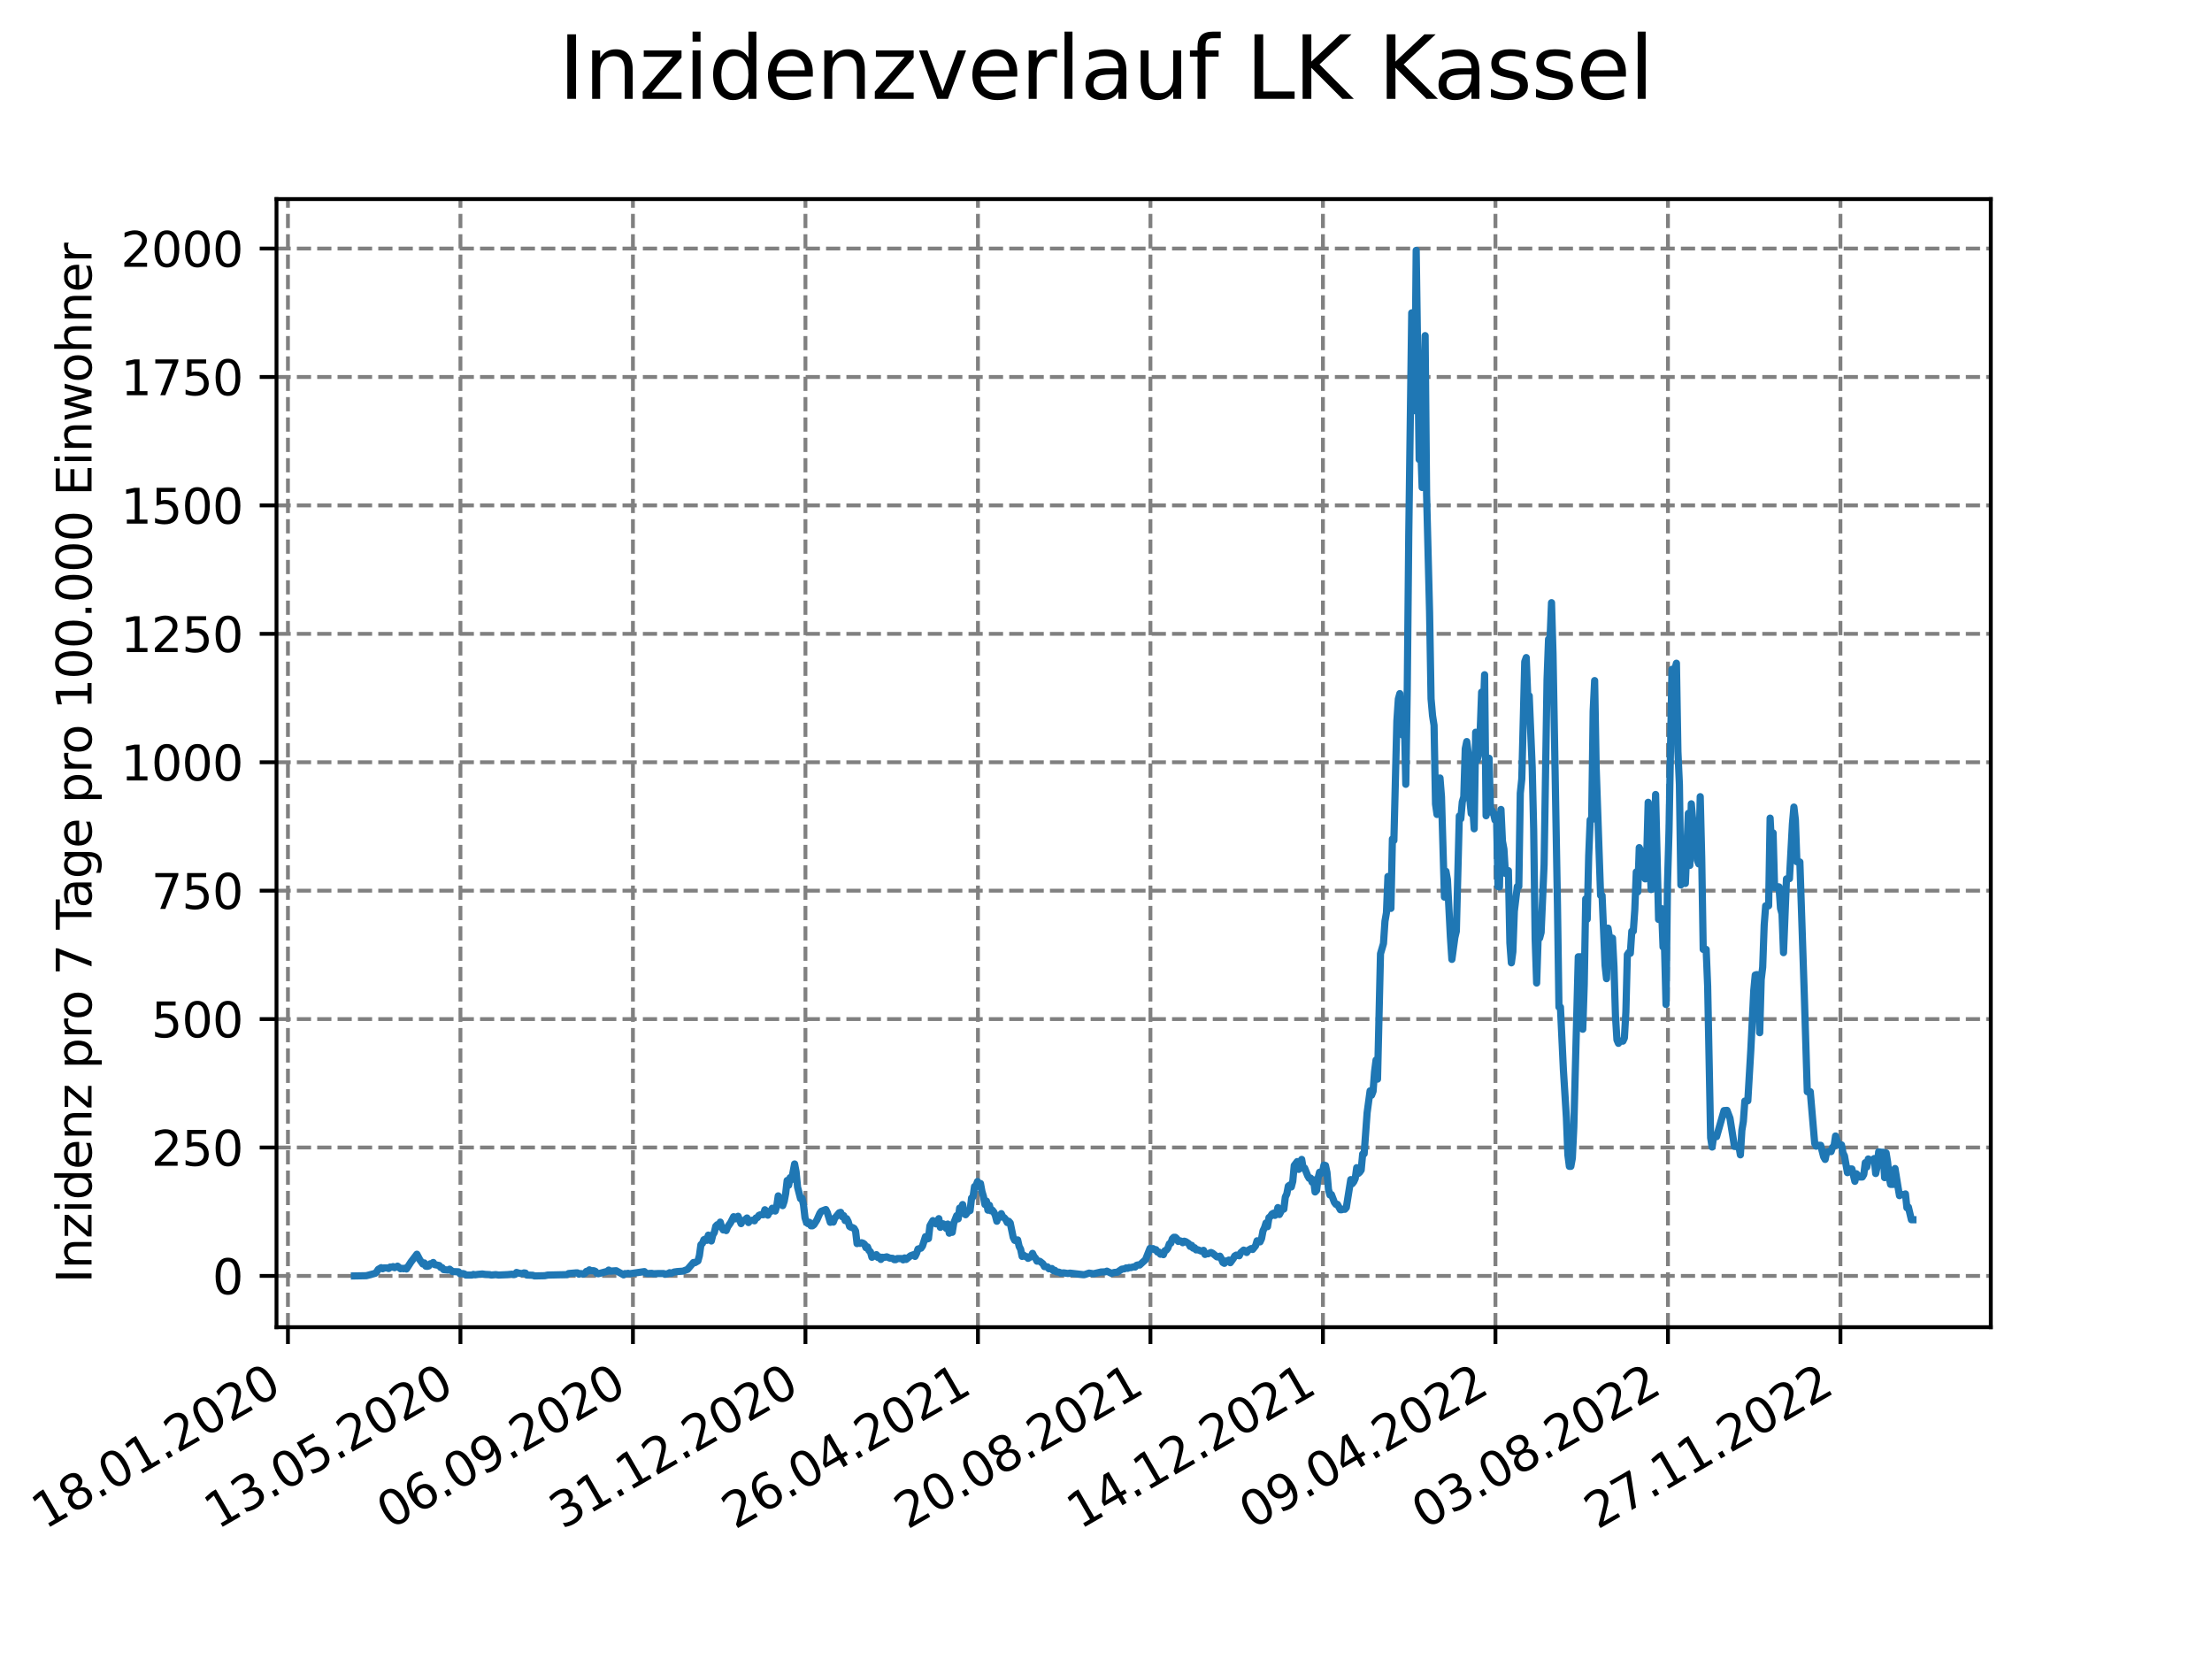 <?xml version="1.0" encoding="utf-8" standalone="no"?>
<!DOCTYPE svg PUBLIC "-//W3C//DTD SVG 1.1//EN"
  "http://www.w3.org/Graphics/SVG/1.1/DTD/svg11.dtd">
<svg xmlns:xlink="http://www.w3.org/1999/xlink" width="460.8pt" height="345.6pt" viewBox="0 0 460.8 345.6" xmlns="http://www.w3.org/2000/svg" version="1.1">
 <defs>
  <style type="text/css">*{stroke-linejoin: round; stroke-linecap: butt}</style>
 </defs>
 <g id="figure_1">
  <g id="patch_1">
   <path d="M 0 345.6 
L 460.8 345.6 
L 460.8 0 
L 0 0 
z
" style="fill: #ffffff"/>
  </g>
  <g id="axes_1">
   <g id="patch_2">
    <path d="M 57.6 276.48 
L 414.72 276.48 
L 414.72 41.472 
L 57.6 41.472 
z
" style="fill: #ffffff"/>
   </g>
   <g id="matplotlib.axis_1">
    <g id="xtick_1">
     <g id="line2d_1">
      <path d="M 59.983 276.48 
L 59.983 41.472 
" clip-path="url(#pd55a404df3)" style="fill: none; stroke-dasharray: 2.96,1.28; stroke-dashoffset: 0; stroke: #808080; stroke-width: 0.8"/>
     </g>
     <g id="line2d_2">
      <defs>
       <path id="m17ac88beca" d="M 0 0 
L 0 3.5 
" style="stroke: #000000; stroke-width: 0.8"/>
      </defs>
      <g>
       <use xlink:href="#m17ac88beca" x="59.983" y="276.48" style="stroke: #000000; stroke-width: 0.8"/>
      </g>
     </g>
     <g id="text_1">
      <!-- 18.01.2020 -->
      <g transform="translate(9.358 318.689) rotate(-30) scale(0.1 -0.1)">
       <defs>
        <path id="DejaVuSans-31" d="M 794 531 
L 1825 531 
L 1825 4091 
L 703 3866 
L 703 4441 
L 1819 4666 
L 2450 4666 
L 2450 531 
L 3481 531 
L 3481 0 
L 794 0 
L 794 531 
z
" transform="scale(0.016)"/>
        <path id="DejaVuSans-38" d="M 2034 2216 
Q 1584 2216 1326 1975 
Q 1069 1734 1069 1313 
Q 1069 891 1326 650 
Q 1584 409 2034 409 
Q 2484 409 2743 651 
Q 3003 894 3003 1313 
Q 3003 1734 2745 1975 
Q 2488 2216 2034 2216 
z
M 1403 2484 
Q 997 2584 770 2862 
Q 544 3141 544 3541 
Q 544 4100 942 4425 
Q 1341 4750 2034 4750 
Q 2731 4750 3128 4425 
Q 3525 4100 3525 3541 
Q 3525 3141 3298 2862 
Q 3072 2584 2669 2484 
Q 3125 2378 3379 2068 
Q 3634 1759 3634 1313 
Q 3634 634 3220 271 
Q 2806 -91 2034 -91 
Q 1263 -91 848 271 
Q 434 634 434 1313 
Q 434 1759 690 2068 
Q 947 2378 1403 2484 
z
M 1172 3481 
Q 1172 3119 1398 2916 
Q 1625 2713 2034 2713 
Q 2441 2713 2670 2916 
Q 2900 3119 2900 3481 
Q 2900 3844 2670 4047 
Q 2441 4250 2034 4250 
Q 1625 4250 1398 4047 
Q 1172 3844 1172 3481 
z
" transform="scale(0.016)"/>
        <path id="DejaVuSans-2e" d="M 684 794 
L 1344 794 
L 1344 0 
L 684 0 
L 684 794 
z
" transform="scale(0.016)"/>
        <path id="DejaVuSans-30" d="M 2034 4250 
Q 1547 4250 1301 3770 
Q 1056 3291 1056 2328 
Q 1056 1369 1301 889 
Q 1547 409 2034 409 
Q 2525 409 2770 889 
Q 3016 1369 3016 2328 
Q 3016 3291 2770 3770 
Q 2525 4250 2034 4250 
z
M 2034 4750 
Q 2819 4750 3233 4129 
Q 3647 3509 3647 2328 
Q 3647 1150 3233 529 
Q 2819 -91 2034 -91 
Q 1250 -91 836 529 
Q 422 1150 422 2328 
Q 422 3509 836 4129 
Q 1250 4750 2034 4750 
z
" transform="scale(0.016)"/>
        <path id="DejaVuSans-32" d="M 1228 531 
L 3431 531 
L 3431 0 
L 469 0 
L 469 531 
Q 828 903 1448 1529 
Q 2069 2156 2228 2338 
Q 2531 2678 2651 2914 
Q 2772 3150 2772 3378 
Q 2772 3750 2511 3984 
Q 2250 4219 1831 4219 
Q 1534 4219 1204 4116 
Q 875 4013 500 3803 
L 500 4441 
Q 881 4594 1212 4672 
Q 1544 4750 1819 4750 
Q 2544 4750 2975 4387 
Q 3406 4025 3406 3419 
Q 3406 3131 3298 2873 
Q 3191 2616 2906 2266 
Q 2828 2175 2409 1742 
Q 1991 1309 1228 531 
z
" transform="scale(0.016)"/>
       </defs>
       <use xlink:href="#DejaVuSans-31"/>
       <use xlink:href="#DejaVuSans-38" x="63.623"/>
       <use xlink:href="#DejaVuSans-2e" x="127.246"/>
       <use xlink:href="#DejaVuSans-30" x="159.033"/>
       <use xlink:href="#DejaVuSans-31" x="222.656"/>
       <use xlink:href="#DejaVuSans-2e" x="286.279"/>
       <use xlink:href="#DejaVuSans-32" x="318.066"/>
       <use xlink:href="#DejaVuSans-30" x="381.689"/>
       <use xlink:href="#DejaVuSans-32" x="445.312"/>
       <use xlink:href="#DejaVuSans-30" x="508.936"/>
      </g>
     </g>
    </g>
    <g id="xtick_2">
     <g id="line2d_3">
      <path d="M 95.918 276.48 
L 95.918 41.472 
" clip-path="url(#pd55a404df3)" style="fill: none; stroke-dasharray: 2.96,1.28; stroke-dashoffset: 0; stroke: #808080; stroke-width: 0.8"/>
     </g>
     <g id="line2d_4">
      <g>
       <use xlink:href="#m17ac88beca" x="95.918" y="276.48" style="stroke: #000000; stroke-width: 0.8"/>
      </g>
     </g>
     <g id="text_2">
      <!-- 13.05.2020 -->
      <g transform="translate(45.293 318.689) rotate(-30) scale(0.1 -0.1)">
       <defs>
        <path id="DejaVuSans-33" d="M 2597 2516 
Q 3050 2419 3304 2112 
Q 3559 1806 3559 1356 
Q 3559 666 3084 287 
Q 2609 -91 1734 -91 
Q 1441 -91 1130 -33 
Q 819 25 488 141 
L 488 750 
Q 750 597 1062 519 
Q 1375 441 1716 441 
Q 2309 441 2620 675 
Q 2931 909 2931 1356 
Q 2931 1769 2642 2001 
Q 2353 2234 1838 2234 
L 1294 2234 
L 1294 2753 
L 1863 2753 
Q 2328 2753 2575 2939 
Q 2822 3125 2822 3475 
Q 2822 3834 2567 4026 
Q 2313 4219 1838 4219 
Q 1578 4219 1281 4162 
Q 984 4106 628 3988 
L 628 4550 
Q 988 4650 1302 4700 
Q 1616 4750 1894 4750 
Q 2613 4750 3031 4423 
Q 3450 4097 3450 3541 
Q 3450 3153 3228 2886 
Q 3006 2619 2597 2516 
z
" transform="scale(0.016)"/>
        <path id="DejaVuSans-35" d="M 691 4666 
L 3169 4666 
L 3169 4134 
L 1269 4134 
L 1269 2991 
Q 1406 3038 1543 3061 
Q 1681 3084 1819 3084 
Q 2600 3084 3056 2656 
Q 3513 2228 3513 1497 
Q 3513 744 3044 326 
Q 2575 -91 1722 -91 
Q 1428 -91 1123 -41 
Q 819 9 494 109 
L 494 744 
Q 775 591 1075 516 
Q 1375 441 1709 441 
Q 2250 441 2565 725 
Q 2881 1009 2881 1497 
Q 2881 1984 2565 2268 
Q 2250 2553 1709 2553 
Q 1456 2553 1204 2497 
Q 953 2441 691 2322 
L 691 4666 
z
" transform="scale(0.016)"/>
       </defs>
       <use xlink:href="#DejaVuSans-31"/>
       <use xlink:href="#DejaVuSans-33" x="63.623"/>
       <use xlink:href="#DejaVuSans-2e" x="127.246"/>
       <use xlink:href="#DejaVuSans-30" x="159.033"/>
       <use xlink:href="#DejaVuSans-35" x="222.656"/>
       <use xlink:href="#DejaVuSans-2e" x="286.279"/>
       <use xlink:href="#DejaVuSans-32" x="318.066"/>
       <use xlink:href="#DejaVuSans-30" x="381.689"/>
       <use xlink:href="#DejaVuSans-32" x="445.312"/>
       <use xlink:href="#DejaVuSans-30" x="508.936"/>
      </g>
     </g>
    </g>
    <g id="xtick_3">
     <g id="line2d_5">
      <path d="M 131.853 276.48 
L 131.853 41.472 
" clip-path="url(#pd55a404df3)" style="fill: none; stroke-dasharray: 2.96,1.28; stroke-dashoffset: 0; stroke: #808080; stroke-width: 0.8"/>
     </g>
     <g id="line2d_6">
      <g>
       <use xlink:href="#m17ac88beca" x="131.853" y="276.48" style="stroke: #000000; stroke-width: 0.8"/>
      </g>
     </g>
     <g id="text_3">
      <!-- 06.09.2020 -->
      <g transform="translate(81.228 318.689) rotate(-30) scale(0.1 -0.1)">
       <defs>
        <path id="DejaVuSans-36" d="M 2113 2584 
Q 1688 2584 1439 2293 
Q 1191 2003 1191 1497 
Q 1191 994 1439 701 
Q 1688 409 2113 409 
Q 2538 409 2786 701 
Q 3034 994 3034 1497 
Q 3034 2003 2786 2293 
Q 2538 2584 2113 2584 
z
M 3366 4563 
L 3366 3988 
Q 3128 4100 2886 4159 
Q 2644 4219 2406 4219 
Q 1781 4219 1451 3797 
Q 1122 3375 1075 2522 
Q 1259 2794 1537 2939 
Q 1816 3084 2150 3084 
Q 2853 3084 3261 2657 
Q 3669 2231 3669 1497 
Q 3669 778 3244 343 
Q 2819 -91 2113 -91 
Q 1303 -91 875 529 
Q 447 1150 447 2328 
Q 447 3434 972 4092 
Q 1497 4750 2381 4750 
Q 2619 4750 2861 4703 
Q 3103 4656 3366 4563 
z
" transform="scale(0.016)"/>
        <path id="DejaVuSans-39" d="M 703 97 
L 703 672 
Q 941 559 1184 500 
Q 1428 441 1663 441 
Q 2288 441 2617 861 
Q 2947 1281 2994 2138 
Q 2813 1869 2534 1725 
Q 2256 1581 1919 1581 
Q 1219 1581 811 2004 
Q 403 2428 403 3163 
Q 403 3881 828 4315 
Q 1253 4750 1959 4750 
Q 2769 4750 3195 4129 
Q 3622 3509 3622 2328 
Q 3622 1225 3098 567 
Q 2575 -91 1691 -91 
Q 1453 -91 1209 -44 
Q 966 3 703 97 
z
M 1959 2075 
Q 2384 2075 2632 2365 
Q 2881 2656 2881 3163 
Q 2881 3666 2632 3958 
Q 2384 4250 1959 4250 
Q 1534 4250 1286 3958 
Q 1038 3666 1038 3163 
Q 1038 2656 1286 2365 
Q 1534 2075 1959 2075 
z
" transform="scale(0.016)"/>
       </defs>
       <use xlink:href="#DejaVuSans-30"/>
       <use xlink:href="#DejaVuSans-36" x="63.623"/>
       <use xlink:href="#DejaVuSans-2e" x="127.246"/>
       <use xlink:href="#DejaVuSans-30" x="159.033"/>
       <use xlink:href="#DejaVuSans-39" x="222.656"/>
       <use xlink:href="#DejaVuSans-2e" x="286.279"/>
       <use xlink:href="#DejaVuSans-32" x="318.066"/>
       <use xlink:href="#DejaVuSans-30" x="381.689"/>
       <use xlink:href="#DejaVuSans-32" x="445.312"/>
       <use xlink:href="#DejaVuSans-30" x="508.936"/>
      </g>
     </g>
    </g>
    <g id="xtick_4">
     <g id="line2d_7">
      <path d="M 167.788 276.48 
L 167.788 41.472 
" clip-path="url(#pd55a404df3)" style="fill: none; stroke-dasharray: 2.96,1.28; stroke-dashoffset: 0; stroke: #808080; stroke-width: 0.8"/>
     </g>
     <g id="line2d_8">
      <g>
       <use xlink:href="#m17ac88beca" x="167.788" y="276.48" style="stroke: #000000; stroke-width: 0.8"/>
      </g>
     </g>
     <g id="text_4">
      <!-- 31.12.2020 -->
      <g transform="translate(117.163 318.689) rotate(-30) scale(0.1 -0.1)">
       <use xlink:href="#DejaVuSans-33"/>
       <use xlink:href="#DejaVuSans-31" x="63.623"/>
       <use xlink:href="#DejaVuSans-2e" x="127.246"/>
       <use xlink:href="#DejaVuSans-31" x="159.033"/>
       <use xlink:href="#DejaVuSans-32" x="222.656"/>
       <use xlink:href="#DejaVuSans-2e" x="286.279"/>
       <use xlink:href="#DejaVuSans-32" x="318.066"/>
       <use xlink:href="#DejaVuSans-30" x="381.689"/>
       <use xlink:href="#DejaVuSans-32" x="445.312"/>
       <use xlink:href="#DejaVuSans-30" x="508.936"/>
      </g>
     </g>
    </g>
    <g id="xtick_5">
     <g id="line2d_9">
      <path d="M 203.723 276.48 
L 203.723 41.472 
" clip-path="url(#pd55a404df3)" style="fill: none; stroke-dasharray: 2.96,1.28; stroke-dashoffset: 0; stroke: #808080; stroke-width: 0.8"/>
     </g>
     <g id="line2d_10">
      <g>
       <use xlink:href="#m17ac88beca" x="203.723" y="276.48" style="stroke: #000000; stroke-width: 0.8"/>
      </g>
     </g>
     <g id="text_5">
      <!-- 26.04.2021 -->
      <g transform="translate(153.098 318.689) rotate(-30) scale(0.1 -0.1)">
       <defs>
        <path id="DejaVuSans-34" d="M 2419 4116 
L 825 1625 
L 2419 1625 
L 2419 4116 
z
M 2253 4666 
L 3047 4666 
L 3047 1625 
L 3713 1625 
L 3713 1100 
L 3047 1100 
L 3047 0 
L 2419 0 
L 2419 1100 
L 313 1100 
L 313 1709 
L 2253 4666 
z
" transform="scale(0.016)"/>
       </defs>
       <use xlink:href="#DejaVuSans-32"/>
       <use xlink:href="#DejaVuSans-36" x="63.623"/>
       <use xlink:href="#DejaVuSans-2e" x="127.246"/>
       <use xlink:href="#DejaVuSans-30" x="159.033"/>
       <use xlink:href="#DejaVuSans-34" x="222.656"/>
       <use xlink:href="#DejaVuSans-2e" x="286.279"/>
       <use xlink:href="#DejaVuSans-32" x="318.066"/>
       <use xlink:href="#DejaVuSans-30" x="381.689"/>
       <use xlink:href="#DejaVuSans-32" x="445.312"/>
       <use xlink:href="#DejaVuSans-31" x="508.936"/>
      </g>
     </g>
    </g>
    <g id="xtick_6">
     <g id="line2d_11">
      <path d="M 239.658 276.48 
L 239.658 41.472 
" clip-path="url(#pd55a404df3)" style="fill: none; stroke-dasharray: 2.96,1.28; stroke-dashoffset: 0; stroke: #808080; stroke-width: 0.8"/>
     </g>
     <g id="line2d_12">
      <g>
       <use xlink:href="#m17ac88beca" x="239.658" y="276.48" style="stroke: #000000; stroke-width: 0.8"/>
      </g>
     </g>
     <g id="text_6">
      <!-- 20.08.2021 -->
      <g transform="translate(189.033 318.689) rotate(-30) scale(0.1 -0.1)">
       <use xlink:href="#DejaVuSans-32"/>
       <use xlink:href="#DejaVuSans-30" x="63.623"/>
       <use xlink:href="#DejaVuSans-2e" x="127.246"/>
       <use xlink:href="#DejaVuSans-30" x="159.033"/>
       <use xlink:href="#DejaVuSans-38" x="222.656"/>
       <use xlink:href="#DejaVuSans-2e" x="286.279"/>
       <use xlink:href="#DejaVuSans-32" x="318.066"/>
       <use xlink:href="#DejaVuSans-30" x="381.689"/>
       <use xlink:href="#DejaVuSans-32" x="445.312"/>
       <use xlink:href="#DejaVuSans-31" x="508.936"/>
      </g>
     </g>
    </g>
    <g id="xtick_7">
     <g id="line2d_13">
      <path d="M 275.593 276.48 
L 275.593 41.472 
" clip-path="url(#pd55a404df3)" style="fill: none; stroke-dasharray: 2.96,1.28; stroke-dashoffset: 0; stroke: #808080; stroke-width: 0.8"/>
     </g>
     <g id="line2d_14">
      <g>
       <use xlink:href="#m17ac88beca" x="275.593" y="276.48" style="stroke: #000000; stroke-width: 0.8"/>
      </g>
     </g>
     <g id="text_7">
      <!-- 14.12.2021 -->
      <g transform="translate(224.968 318.689) rotate(-30) scale(0.1 -0.1)">
       <use xlink:href="#DejaVuSans-31"/>
       <use xlink:href="#DejaVuSans-34" x="63.623"/>
       <use xlink:href="#DejaVuSans-2e" x="127.246"/>
       <use xlink:href="#DejaVuSans-31" x="159.033"/>
       <use xlink:href="#DejaVuSans-32" x="222.656"/>
       <use xlink:href="#DejaVuSans-2e" x="286.279"/>
       <use xlink:href="#DejaVuSans-32" x="318.066"/>
       <use xlink:href="#DejaVuSans-30" x="381.689"/>
       <use xlink:href="#DejaVuSans-32" x="445.312"/>
       <use xlink:href="#DejaVuSans-31" x="508.936"/>
      </g>
     </g>
    </g>
    <g id="xtick_8">
     <g id="line2d_15">
      <path d="M 311.528 276.48 
L 311.528 41.472 
" clip-path="url(#pd55a404df3)" style="fill: none; stroke-dasharray: 2.96,1.28; stroke-dashoffset: 0; stroke: #808080; stroke-width: 0.8"/>
     </g>
     <g id="line2d_16">
      <g>
       <use xlink:href="#m17ac88beca" x="311.528" y="276.48" style="stroke: #000000; stroke-width: 0.8"/>
      </g>
     </g>
     <g id="text_8">
      <!-- 09.04.2022 -->
      <g transform="translate(260.903 318.689) rotate(-30) scale(0.1 -0.1)">
       <use xlink:href="#DejaVuSans-30"/>
       <use xlink:href="#DejaVuSans-39" x="63.623"/>
       <use xlink:href="#DejaVuSans-2e" x="127.246"/>
       <use xlink:href="#DejaVuSans-30" x="159.033"/>
       <use xlink:href="#DejaVuSans-34" x="222.656"/>
       <use xlink:href="#DejaVuSans-2e" x="286.279"/>
       <use xlink:href="#DejaVuSans-32" x="318.066"/>
       <use xlink:href="#DejaVuSans-30" x="381.689"/>
       <use xlink:href="#DejaVuSans-32" x="445.312"/>
       <use xlink:href="#DejaVuSans-32" x="508.936"/>
      </g>
     </g>
    </g>
    <g id="xtick_9">
     <g id="line2d_17">
      <path d="M 347.463 276.48 
L 347.463 41.472 
" clip-path="url(#pd55a404df3)" style="fill: none; stroke-dasharray: 2.96,1.28; stroke-dashoffset: 0; stroke: #808080; stroke-width: 0.8"/>
     </g>
     <g id="line2d_18">
      <g>
       <use xlink:href="#m17ac88beca" x="347.463" y="276.48" style="stroke: #000000; stroke-width: 0.8"/>
      </g>
     </g>
     <g id="text_9">
      <!-- 03.08.2022 -->
      <g transform="translate(296.838 318.689) rotate(-30) scale(0.1 -0.1)">
       <use xlink:href="#DejaVuSans-30"/>
       <use xlink:href="#DejaVuSans-33" x="63.623"/>
       <use xlink:href="#DejaVuSans-2e" x="127.246"/>
       <use xlink:href="#DejaVuSans-30" x="159.033"/>
       <use xlink:href="#DejaVuSans-38" x="222.656"/>
       <use xlink:href="#DejaVuSans-2e" x="286.279"/>
       <use xlink:href="#DejaVuSans-32" x="318.066"/>
       <use xlink:href="#DejaVuSans-30" x="381.689"/>
       <use xlink:href="#DejaVuSans-32" x="445.312"/>
       <use xlink:href="#DejaVuSans-32" x="508.936"/>
      </g>
     </g>
    </g>
    <g id="xtick_10">
     <g id="line2d_19">
      <path d="M 383.398 276.48 
L 383.398 41.472 
" clip-path="url(#pd55a404df3)" style="fill: none; stroke-dasharray: 2.96,1.28; stroke-dashoffset: 0; stroke: #808080; stroke-width: 0.8"/>
     </g>
     <g id="line2d_20">
      <g>
       <use xlink:href="#m17ac88beca" x="383.398" y="276.48" style="stroke: #000000; stroke-width: 0.8"/>
      </g>
     </g>
     <g id="text_10">
      <!-- 27.11.2022 -->
      <g transform="translate(332.773 318.689) rotate(-30) scale(0.1 -0.1)">
       <defs>
        <path id="DejaVuSans-37" d="M 525 4666 
L 3525 4666 
L 3525 4397 
L 1831 0 
L 1172 0 
L 2766 4134 
L 525 4134 
L 525 4666 
z
" transform="scale(0.016)"/>
       </defs>
       <use xlink:href="#DejaVuSans-32"/>
       <use xlink:href="#DejaVuSans-37" x="63.623"/>
       <use xlink:href="#DejaVuSans-2e" x="127.246"/>
       <use xlink:href="#DejaVuSans-31" x="159.033"/>
       <use xlink:href="#DejaVuSans-31" x="222.656"/>
       <use xlink:href="#DejaVuSans-2e" x="286.279"/>
       <use xlink:href="#DejaVuSans-32" x="318.066"/>
       <use xlink:href="#DejaVuSans-30" x="381.689"/>
       <use xlink:href="#DejaVuSans-32" x="445.312"/>
       <use xlink:href="#DejaVuSans-32" x="508.936"/>
      </g>
     </g>
    </g>
   </g>
   <g id="matplotlib.axis_2">
    <g id="ytick_1">
     <g id="line2d_21">
      <path d="M 57.6 265.798 
L 414.72 265.798 
" clip-path="url(#pd55a404df3)" style="fill: none; stroke-dasharray: 2.96,1.28; stroke-dashoffset: 0; stroke: #808080; stroke-width: 0.8"/>
     </g>
     <g id="line2d_22">
      <defs>
       <path id="maeeeb6c220" d="M 0 0 
L -3.5 0 
" style="stroke: #000000; stroke-width: 0.8"/>
      </defs>
      <g>
       <use xlink:href="#maeeeb6c220" x="57.6" y="265.798" style="stroke: #000000; stroke-width: 0.8"/>
      </g>
     </g>
     <g id="text_11">
      <!-- 0 -->
      <g transform="translate(44.237 269.597) scale(0.1 -0.1)">
       <use xlink:href="#DejaVuSans-30"/>
      </g>
     </g>
    </g>
    <g id="ytick_2">
     <g id="line2d_23">
      <path d="M 57.6 239.046 
L 414.72 239.046 
" clip-path="url(#pd55a404df3)" style="fill: none; stroke-dasharray: 2.96,1.28; stroke-dashoffset: 0; stroke: #808080; stroke-width: 0.8"/>
     </g>
     <g id="line2d_24">
      <g>
       <use xlink:href="#maeeeb6c220" x="57.6" y="239.046" style="stroke: #000000; stroke-width: 0.8"/>
      </g>
     </g>
     <g id="text_12">
      <!-- 250 -->
      <g transform="translate(31.512 242.845) scale(0.1 -0.1)">
       <use xlink:href="#DejaVuSans-32"/>
       <use xlink:href="#DejaVuSans-35" x="63.623"/>
       <use xlink:href="#DejaVuSans-30" x="127.246"/>
      </g>
     </g>
    </g>
    <g id="ytick_3">
     <g id="line2d_25">
      <path d="M 57.6 212.293 
L 414.72 212.293 
" clip-path="url(#pd55a404df3)" style="fill: none; stroke-dasharray: 2.96,1.28; stroke-dashoffset: 0; stroke: #808080; stroke-width: 0.8"/>
     </g>
     <g id="line2d_26">
      <g>
       <use xlink:href="#maeeeb6c220" x="57.6" y="212.293" style="stroke: #000000; stroke-width: 0.8"/>
      </g>
     </g>
     <g id="text_13">
      <!-- 500 -->
      <g transform="translate(31.512 216.093) scale(0.1 -0.1)">
       <use xlink:href="#DejaVuSans-35"/>
       <use xlink:href="#DejaVuSans-30" x="63.623"/>
       <use xlink:href="#DejaVuSans-30" x="127.246"/>
      </g>
     </g>
    </g>
    <g id="ytick_4">
     <g id="line2d_27">
      <path d="M 57.6 185.541 
L 414.72 185.541 
" clip-path="url(#pd55a404df3)" style="fill: none; stroke-dasharray: 2.96,1.28; stroke-dashoffset: 0; stroke: #808080; stroke-width: 0.8"/>
     </g>
     <g id="line2d_28">
      <g>
       <use xlink:href="#maeeeb6c220" x="57.6" y="185.541" style="stroke: #000000; stroke-width: 0.8"/>
      </g>
     </g>
     <g id="text_14">
      <!-- 750 -->
      <g transform="translate(31.512 189.34) scale(0.1 -0.1)">
       <use xlink:href="#DejaVuSans-37"/>
       <use xlink:href="#DejaVuSans-35" x="63.623"/>
       <use xlink:href="#DejaVuSans-30" x="127.246"/>
      </g>
     </g>
    </g>
    <g id="ytick_5">
     <g id="line2d_29">
      <path d="M 57.6 158.789 
L 414.72 158.789 
" clip-path="url(#pd55a404df3)" style="fill: none; stroke-dasharray: 2.96,1.28; stroke-dashoffset: 0; stroke: #808080; stroke-width: 0.8"/>
     </g>
     <g id="line2d_30">
      <g>
       <use xlink:href="#maeeeb6c220" x="57.6" y="158.789" style="stroke: #000000; stroke-width: 0.8"/>
      </g>
     </g>
     <g id="text_15">
      <!-- 1000 -->
      <g transform="translate(25.15 162.588) scale(0.1 -0.1)">
       <use xlink:href="#DejaVuSans-31"/>
       <use xlink:href="#DejaVuSans-30" x="63.623"/>
       <use xlink:href="#DejaVuSans-30" x="127.246"/>
       <use xlink:href="#DejaVuSans-30" x="190.869"/>
      </g>
     </g>
    </g>
    <g id="ytick_6">
     <g id="line2d_31">
      <path d="M 57.6 132.037 
L 414.72 132.037 
" clip-path="url(#pd55a404df3)" style="fill: none; stroke-dasharray: 2.96,1.28; stroke-dashoffset: 0; stroke: #808080; stroke-width: 0.8"/>
     </g>
     <g id="line2d_32">
      <g>
       <use xlink:href="#maeeeb6c220" x="57.6" y="132.037" style="stroke: #000000; stroke-width: 0.8"/>
      </g>
     </g>
     <g id="text_16">
      <!-- 1250 -->
      <g transform="translate(25.15 135.836) scale(0.1 -0.1)">
       <use xlink:href="#DejaVuSans-31"/>
       <use xlink:href="#DejaVuSans-32" x="63.623"/>
       <use xlink:href="#DejaVuSans-35" x="127.246"/>
       <use xlink:href="#DejaVuSans-30" x="190.869"/>
      </g>
     </g>
    </g>
    <g id="ytick_7">
     <g id="line2d_33">
      <path d="M 57.6 105.284 
L 414.72 105.284 
" clip-path="url(#pd55a404df3)" style="fill: none; stroke-dasharray: 2.96,1.28; stroke-dashoffset: 0; stroke: #808080; stroke-width: 0.8"/>
     </g>
     <g id="line2d_34">
      <g>
       <use xlink:href="#maeeeb6c220" x="57.6" y="105.284" style="stroke: #000000; stroke-width: 0.8"/>
      </g>
     </g>
     <g id="text_17">
      <!-- 1500 -->
      <g transform="translate(25.15 109.084) scale(0.1 -0.1)">
       <use xlink:href="#DejaVuSans-31"/>
       <use xlink:href="#DejaVuSans-35" x="63.623"/>
       <use xlink:href="#DejaVuSans-30" x="127.246"/>
       <use xlink:href="#DejaVuSans-30" x="190.869"/>
      </g>
     </g>
    </g>
    <g id="ytick_8">
     <g id="line2d_35">
      <path d="M 57.6 78.532 
L 414.72 78.532 
" clip-path="url(#pd55a404df3)" style="fill: none; stroke-dasharray: 2.96,1.28; stroke-dashoffset: 0; stroke: #808080; stroke-width: 0.8"/>
     </g>
     <g id="line2d_36">
      <g>
       <use xlink:href="#maeeeb6c220" x="57.6" y="78.532" style="stroke: #000000; stroke-width: 0.8"/>
      </g>
     </g>
     <g id="text_18">
      <!-- 1750 -->
      <g transform="translate(25.15 82.331) scale(0.1 -0.1)">
       <use xlink:href="#DejaVuSans-31"/>
       <use xlink:href="#DejaVuSans-37" x="63.623"/>
       <use xlink:href="#DejaVuSans-35" x="127.246"/>
       <use xlink:href="#DejaVuSans-30" x="190.869"/>
      </g>
     </g>
    </g>
    <g id="ytick_9">
     <g id="line2d_37">
      <path d="M 57.6 51.78 
L 414.72 51.78 
" clip-path="url(#pd55a404df3)" style="fill: none; stroke-dasharray: 2.96,1.28; stroke-dashoffset: 0; stroke: #808080; stroke-width: 0.8"/>
     </g>
     <g id="line2d_38">
      <g>
       <use xlink:href="#maeeeb6c220" x="57.6" y="51.78" style="stroke: #000000; stroke-width: 0.8"/>
      </g>
     </g>
     <g id="text_19">
      <!-- 2000 -->
      <g transform="translate(25.15 55.579) scale(0.1 -0.1)">
       <use xlink:href="#DejaVuSans-32"/>
       <use xlink:href="#DejaVuSans-30" x="63.623"/>
       <use xlink:href="#DejaVuSans-30" x="127.246"/>
       <use xlink:href="#DejaVuSans-30" x="190.869"/>
      </g>
     </g>
    </g>
    <g id="text_20">
     <!-- Inzidenz pro 7 Tage pro 100.000 Einwohner -->
     <g transform="translate(19.07 267.301) rotate(-90) scale(0.1 -0.1)">
      <defs>
       <path id="DejaVuSans-49" d="M 628 4666 
L 1259 4666 
L 1259 0 
L 628 0 
L 628 4666 
z
" transform="scale(0.016)"/>
       <path id="DejaVuSans-6e" d="M 3513 2113 
L 3513 0 
L 2938 0 
L 2938 2094 
Q 2938 2591 2744 2837 
Q 2550 3084 2163 3084 
Q 1697 3084 1428 2787 
Q 1159 2491 1159 1978 
L 1159 0 
L 581 0 
L 581 3500 
L 1159 3500 
L 1159 2956 
Q 1366 3272 1645 3428 
Q 1925 3584 2291 3584 
Q 2894 3584 3203 3211 
Q 3513 2838 3513 2113 
z
" transform="scale(0.016)"/>
       <path id="DejaVuSans-7a" d="M 353 3500 
L 3084 3500 
L 3084 2975 
L 922 459 
L 3084 459 
L 3084 0 
L 275 0 
L 275 525 
L 2438 3041 
L 353 3041 
L 353 3500 
z
" transform="scale(0.016)"/>
       <path id="DejaVuSans-69" d="M 603 3500 
L 1178 3500 
L 1178 0 
L 603 0 
L 603 3500 
z
M 603 4863 
L 1178 4863 
L 1178 4134 
L 603 4134 
L 603 4863 
z
" transform="scale(0.016)"/>
       <path id="DejaVuSans-64" d="M 2906 2969 
L 2906 4863 
L 3481 4863 
L 3481 0 
L 2906 0 
L 2906 525 
Q 2725 213 2448 61 
Q 2172 -91 1784 -91 
Q 1150 -91 751 415 
Q 353 922 353 1747 
Q 353 2572 751 3078 
Q 1150 3584 1784 3584 
Q 2172 3584 2448 3432 
Q 2725 3281 2906 2969 
z
M 947 1747 
Q 947 1113 1208 752 
Q 1469 391 1925 391 
Q 2381 391 2643 752 
Q 2906 1113 2906 1747 
Q 2906 2381 2643 2742 
Q 2381 3103 1925 3103 
Q 1469 3103 1208 2742 
Q 947 2381 947 1747 
z
" transform="scale(0.016)"/>
       <path id="DejaVuSans-65" d="M 3597 1894 
L 3597 1613 
L 953 1613 
Q 991 1019 1311 708 
Q 1631 397 2203 397 
Q 2534 397 2845 478 
Q 3156 559 3463 722 
L 3463 178 
Q 3153 47 2828 -22 
Q 2503 -91 2169 -91 
Q 1331 -91 842 396 
Q 353 884 353 1716 
Q 353 2575 817 3079 
Q 1281 3584 2069 3584 
Q 2775 3584 3186 3129 
Q 3597 2675 3597 1894 
z
M 3022 2063 
Q 3016 2534 2758 2815 
Q 2500 3097 2075 3097 
Q 1594 3097 1305 2825 
Q 1016 2553 972 2059 
L 3022 2063 
z
" transform="scale(0.016)"/>
       <path id="DejaVuSans-20" transform="scale(0.016)"/>
       <path id="DejaVuSans-70" d="M 1159 525 
L 1159 -1331 
L 581 -1331 
L 581 3500 
L 1159 3500 
L 1159 2969 
Q 1341 3281 1617 3432 
Q 1894 3584 2278 3584 
Q 2916 3584 3314 3078 
Q 3713 2572 3713 1747 
Q 3713 922 3314 415 
Q 2916 -91 2278 -91 
Q 1894 -91 1617 61 
Q 1341 213 1159 525 
z
M 3116 1747 
Q 3116 2381 2855 2742 
Q 2594 3103 2138 3103 
Q 1681 3103 1420 2742 
Q 1159 2381 1159 1747 
Q 1159 1113 1420 752 
Q 1681 391 2138 391 
Q 2594 391 2855 752 
Q 3116 1113 3116 1747 
z
" transform="scale(0.016)"/>
       <path id="DejaVuSans-72" d="M 2631 2963 
Q 2534 3019 2420 3045 
Q 2306 3072 2169 3072 
Q 1681 3072 1420 2755 
Q 1159 2438 1159 1844 
L 1159 0 
L 581 0 
L 581 3500 
L 1159 3500 
L 1159 2956 
Q 1341 3275 1631 3429 
Q 1922 3584 2338 3584 
Q 2397 3584 2469 3576 
Q 2541 3569 2628 3553 
L 2631 2963 
z
" transform="scale(0.016)"/>
       <path id="DejaVuSans-6f" d="M 1959 3097 
Q 1497 3097 1228 2736 
Q 959 2375 959 1747 
Q 959 1119 1226 758 
Q 1494 397 1959 397 
Q 2419 397 2687 759 
Q 2956 1122 2956 1747 
Q 2956 2369 2687 2733 
Q 2419 3097 1959 3097 
z
M 1959 3584 
Q 2709 3584 3137 3096 
Q 3566 2609 3566 1747 
Q 3566 888 3137 398 
Q 2709 -91 1959 -91 
Q 1206 -91 779 398 
Q 353 888 353 1747 
Q 353 2609 779 3096 
Q 1206 3584 1959 3584 
z
" transform="scale(0.016)"/>
       <path id="DejaVuSans-54" d="M -19 4666 
L 3928 4666 
L 3928 4134 
L 2272 4134 
L 2272 0 
L 1638 0 
L 1638 4134 
L -19 4134 
L -19 4666 
z
" transform="scale(0.016)"/>
       <path id="DejaVuSans-61" d="M 2194 1759 
Q 1497 1759 1228 1600 
Q 959 1441 959 1056 
Q 959 750 1161 570 
Q 1363 391 1709 391 
Q 2188 391 2477 730 
Q 2766 1069 2766 1631 
L 2766 1759 
L 2194 1759 
z
M 3341 1997 
L 3341 0 
L 2766 0 
L 2766 531 
Q 2569 213 2275 61 
Q 1981 -91 1556 -91 
Q 1019 -91 701 211 
Q 384 513 384 1019 
Q 384 1609 779 1909 
Q 1175 2209 1959 2209 
L 2766 2209 
L 2766 2266 
Q 2766 2663 2505 2880 
Q 2244 3097 1772 3097 
Q 1472 3097 1187 3025 
Q 903 2953 641 2809 
L 641 3341 
Q 956 3463 1253 3523 
Q 1550 3584 1831 3584 
Q 2591 3584 2966 3190 
Q 3341 2797 3341 1997 
z
" transform="scale(0.016)"/>
       <path id="DejaVuSans-67" d="M 2906 1791 
Q 2906 2416 2648 2759 
Q 2391 3103 1925 3103 
Q 1463 3103 1205 2759 
Q 947 2416 947 1791 
Q 947 1169 1205 825 
Q 1463 481 1925 481 
Q 2391 481 2648 825 
Q 2906 1169 2906 1791 
z
M 3481 434 
Q 3481 -459 3084 -895 
Q 2688 -1331 1869 -1331 
Q 1566 -1331 1297 -1286 
Q 1028 -1241 775 -1147 
L 775 -588 
Q 1028 -725 1275 -790 
Q 1522 -856 1778 -856 
Q 2344 -856 2625 -561 
Q 2906 -266 2906 331 
L 2906 616 
Q 2728 306 2450 153 
Q 2172 0 1784 0 
Q 1141 0 747 490 
Q 353 981 353 1791 
Q 353 2603 747 3093 
Q 1141 3584 1784 3584 
Q 2172 3584 2450 3431 
Q 2728 3278 2906 2969 
L 2906 3500 
L 3481 3500 
L 3481 434 
z
" transform="scale(0.016)"/>
       <path id="DejaVuSans-45" d="M 628 4666 
L 3578 4666 
L 3578 4134 
L 1259 4134 
L 1259 2753 
L 3481 2753 
L 3481 2222 
L 1259 2222 
L 1259 531 
L 3634 531 
L 3634 0 
L 628 0 
L 628 4666 
z
" transform="scale(0.016)"/>
       <path id="DejaVuSans-77" d="M 269 3500 
L 844 3500 
L 1563 769 
L 2278 3500 
L 2956 3500 
L 3675 769 
L 4391 3500 
L 4966 3500 
L 4050 0 
L 3372 0 
L 2619 2869 
L 1863 0 
L 1184 0 
L 269 3500 
z
" transform="scale(0.016)"/>
       <path id="DejaVuSans-68" d="M 3513 2113 
L 3513 0 
L 2938 0 
L 2938 2094 
Q 2938 2591 2744 2837 
Q 2550 3084 2163 3084 
Q 1697 3084 1428 2787 
Q 1159 2491 1159 1978 
L 1159 0 
L 581 0 
L 581 4863 
L 1159 4863 
L 1159 2956 
Q 1366 3272 1645 3428 
Q 1925 3584 2291 3584 
Q 2894 3584 3203 3211 
Q 3513 2838 3513 2113 
z
" transform="scale(0.016)"/>
      </defs>
      <use xlink:href="#DejaVuSans-49"/>
      <use xlink:href="#DejaVuSans-6e" x="29.492"/>
      <use xlink:href="#DejaVuSans-7a" x="92.871"/>
      <use xlink:href="#DejaVuSans-69" x="145.361"/>
      <use xlink:href="#DejaVuSans-64" x="173.145"/>
      <use xlink:href="#DejaVuSans-65" x="236.621"/>
      <use xlink:href="#DejaVuSans-6e" x="298.145"/>
      <use xlink:href="#DejaVuSans-7a" x="361.523"/>
      <use xlink:href="#DejaVuSans-20" x="414.014"/>
      <use xlink:href="#DejaVuSans-70" x="445.801"/>
      <use xlink:href="#DejaVuSans-72" x="509.277"/>
      <use xlink:href="#DejaVuSans-6f" x="548.141"/>
      <use xlink:href="#DejaVuSans-20" x="609.322"/>
      <use xlink:href="#DejaVuSans-37" x="641.109"/>
      <use xlink:href="#DejaVuSans-20" x="704.732"/>
      <use xlink:href="#DejaVuSans-54" x="736.52"/>
      <use xlink:href="#DejaVuSans-61" x="781.104"/>
      <use xlink:href="#DejaVuSans-67" x="842.383"/>
      <use xlink:href="#DejaVuSans-65" x="905.859"/>
      <use xlink:href="#DejaVuSans-20" x="967.383"/>
      <use xlink:href="#DejaVuSans-70" x="999.17"/>
      <use xlink:href="#DejaVuSans-72" x="1062.646"/>
      <use xlink:href="#DejaVuSans-6f" x="1101.51"/>
      <use xlink:href="#DejaVuSans-20" x="1162.691"/>
      <use xlink:href="#DejaVuSans-31" x="1194.479"/>
      <use xlink:href="#DejaVuSans-30" x="1258.102"/>
      <use xlink:href="#DejaVuSans-30" x="1321.725"/>
      <use xlink:href="#DejaVuSans-2e" x="1385.348"/>
      <use xlink:href="#DejaVuSans-30" x="1417.135"/>
      <use xlink:href="#DejaVuSans-30" x="1480.758"/>
      <use xlink:href="#DejaVuSans-30" x="1544.381"/>
      <use xlink:href="#DejaVuSans-20" x="1608.004"/>
      <use xlink:href="#DejaVuSans-45" x="1639.791"/>
      <use xlink:href="#DejaVuSans-69" x="1702.975"/>
      <use xlink:href="#DejaVuSans-6e" x="1730.758"/>
      <use xlink:href="#DejaVuSans-77" x="1794.137"/>
      <use xlink:href="#DejaVuSans-6f" x="1875.924"/>
      <use xlink:href="#DejaVuSans-68" x="1937.105"/>
      <use xlink:href="#DejaVuSans-6e" x="2000.484"/>
      <use xlink:href="#DejaVuSans-65" x="2063.863"/>
      <use xlink:href="#DejaVuSans-72" x="2125.387"/>
     </g>
    </g>
   </g>
   <g id="line2d_39">
    <path d="M 73.833 265.798 
L 76.311 265.753 
L 78.17 265.255 
L 78.48 264.939 
L 78.789 264.442 
L 79.409 264.08 
L 79.719 264.306 
L 80.028 264.126 
L 80.648 264.126 
L 80.958 264.261 
L 81.268 263.945 
L 81.577 263.99 
L 81.887 263.854 
L 82.197 264.08 
L 82.816 263.764 
L 83.436 264.306 
L 83.746 264.216 
L 84.056 264.306 
L 84.365 264.171 
L 84.675 264.352 
L 85.605 262.905 
L 86.844 261.278 
L 87.463 262.453 
L 88.083 263.312 
L 88.393 263.086 
L 88.702 263.764 
L 89.012 263.809 
L 89.322 263.719 
L 89.632 263.267 
L 89.942 263.267 
L 90.251 262.996 
L 90.561 263.448 
L 91.49 263.628 
L 91.8 264.035 
L 92.11 264.08 
L 92.42 264.487 
L 93.349 264.578 
L 93.659 264.397 
L 94.279 264.894 
L 95.518 264.939 
L 95.827 265.346 
L 96.447 265.301 
L 96.757 265.391 
L 97.067 265.617 
L 98.306 265.617 
L 98.616 265.481 
L 98.925 265.572 
L 99.545 265.481 
L 100.474 265.391 
L 101.094 265.481 
L 102.023 265.527 
L 102.333 265.617 
L 103.262 265.527 
L 103.882 265.617 
L 105.741 265.527 
L 106.67 265.436 
L 106.98 265.527 
L 107.289 265.481 
L 107.599 265.075 
L 108.219 265.255 
L 108.838 265.301 
L 109.148 265.165 
L 109.458 265.21 
L 109.768 265.617 
L 111.007 265.662 
L 111.317 265.798 
L 113.485 265.753 
L 114.105 265.617 
L 118.132 265.527 
L 118.442 265.301 
L 119.991 265.165 
L 120.3 265.165 
L 120.61 265.436 
L 120.92 265.301 
L 121.54 265.391 
L 121.849 265.255 
L 122.159 264.849 
L 122.469 264.803 
L 122.779 264.532 
L 123.089 264.713 
L 123.708 264.713 
L 124.018 264.849 
L 124.328 265.255 
L 124.637 265.346 
L 126.496 264.849 
L 126.806 264.578 
L 127.116 264.803 
L 128.355 264.713 
L 129.904 265.572 
L 130.214 265.301 
L 130.523 265.346 
L 130.833 265.255 
L 131.143 265.346 
L 134.241 264.894 
L 134.551 265.21 
L 134.86 265.301 
L 135.79 265.255 
L 136.099 265.346 
L 137.029 265.301 
L 138.268 265.301 
L 138.578 265.436 
L 139.197 265.301 
L 139.507 265.12 
L 139.817 265.255 
L 140.436 264.984 
L 141.056 264.894 
L 142.295 264.803 
L 143.225 264.442 
L 144.464 262.996 
L 144.773 263.041 
L 145.393 262.679 
L 145.703 261.549 
L 146.013 259.29 
L 146.322 259.018 
L 146.632 258.25 
L 146.942 258.114 
L 147.252 258.386 
L 147.562 257.301 
L 147.871 258.114 
L 148.181 258.521 
L 148.491 257.256 
L 148.801 256.759 
L 149.11 255.448 
L 149.42 255.131 
L 149.73 255.493 
L 150.04 254.589 
L 150.35 255.719 
L 150.659 256.216 
L 150.969 256.081 
L 151.279 256.352 
L 151.589 255.583 
L 152.208 254.679 
L 152.828 253.459 
L 153.138 253.911 
L 153.447 253.55 
L 153.757 253.369 
L 154.377 254.905 
L 154.687 254.318 
L 154.996 254.273 
L 155.616 253.73 
L 155.926 254.679 
L 156.236 254.273 
L 156.855 254.182 
L 157.165 254.318 
L 157.475 253.73 
L 157.784 253.64 
L 158.094 253.188 
L 158.404 253.052 
L 159.024 253.052 
L 159.333 252.013 
L 159.643 252.284 
L 159.953 253.143 
L 160.263 252.465 
L 160.572 252.374 
L 160.882 251.697 
L 161.192 251.832 
L 161.502 252.284 
L 161.812 251.199 
L 162.121 249.12 
L 162.431 250.024 
L 162.741 250.069 
L 163.051 251.154 
L 163.361 250.25 
L 163.67 248.623 
L 163.98 245.911 
L 164.29 246.906 
L 164.6 245.324 
L 164.909 245.731 
L 165.529 242.476 
L 165.839 244.104 
L 166.149 247.312 
L 166.768 249.708 
L 167.078 249.617 
L 167.388 251.019 
L 167.698 253.685 
L 168.007 254.679 
L 168.317 254.905 
L 168.627 254.634 
L 168.937 255.357 
L 169.246 255.357 
L 169.556 255.131 
L 170.176 254.137 
L 170.795 252.736 
L 171.105 252.329 
L 172.035 251.968 
L 172.344 252.6 
L 172.964 254.634 
L 173.274 253.911 
L 173.583 254.589 
L 173.893 253.776 
L 174.823 252.646 
L 175.132 252.555 
L 175.442 253.459 
L 175.752 253.233 
L 176.062 254.273 
L 176.372 253.866 
L 176.681 254.454 
L 176.991 255.493 
L 177.301 255.674 
L 177.611 255.719 
L 177.92 255.9 
L 178.23 256.442 
L 178.54 259.064 
L 178.85 258.928 
L 179.16 259.018 
L 179.469 258.883 
L 179.779 258.973 
L 180.089 259.199 
L 180.399 259.922 
L 180.709 259.741 
L 181.018 260.51 
L 181.328 260.781 
L 181.638 261.911 
L 182.567 261.369 
L 182.877 261.956 
L 183.187 261.821 
L 183.497 262.363 
L 183.806 261.911 
L 184.116 261.956 
L 184.736 261.821 
L 185.355 262.092 
L 185.975 262.137 
L 186.285 262.408 
L 186.594 262.408 
L 186.904 262.182 
L 187.834 262.182 
L 188.143 262.453 
L 188.453 262.047 
L 188.763 262.363 
L 189.692 261.595 
L 190.312 261.369 
L 190.622 261.73 
L 190.931 261.097 
L 191.241 260.193 
L 191.861 260.013 
L 192.171 259.561 
L 192.79 257.617 
L 193.1 258.114 
L 193.41 258.024 
L 193.719 255.357 
L 194.339 254.273 
L 194.649 254.77 
L 194.959 254.951 
L 195.578 253.866 
L 195.888 255.674 
L 196.198 254.905 
L 196.508 254.951 
L 196.817 255.131 
L 197.127 255.9 
L 197.437 254.996 
L 197.747 256.894 
L 198.056 256.352 
L 198.366 256.713 
L 198.676 254.815 
L 199.296 253.233 
L 199.605 253.911 
L 199.915 251.651 
L 200.225 252.013 
L 200.535 250.928 
L 200.845 252.826 
L 201.154 253.052 
L 201.774 252.239 
L 202.084 252.194 
L 202.393 249.572 
L 202.703 249.301 
L 203.013 247.177 
L 203.323 246.996 
L 203.633 246.137 
L 203.942 247.177 
L 204.252 246.544 
L 204.562 248.216 
L 204.872 249.256 
L 205.182 250.928 
L 205.491 250.205 
L 205.801 252.103 
L 206.111 251.064 
L 206.421 252.239 
L 206.73 252.103 
L 207.04 252.51 
L 207.35 253.188 
L 207.66 254.408 
L 207.97 253.369 
L 208.279 253.595 
L 208.589 252.826 
L 208.899 253.504 
L 209.209 253.685 
L 209.519 254.047 
L 209.828 254.679 
L 210.138 254.408 
L 210.448 254.77 
L 211.067 257.753 
L 211.377 258.386 
L 211.687 258.476 
L 211.997 258.295 
L 212.307 259.651 
L 212.616 260.239 
L 212.926 261.73 
L 213.236 261.459 
L 213.546 261.73 
L 213.855 261.775 
L 214.165 262.137 
L 214.785 261.775 
L 215.095 261.097 
L 215.404 261.775 
L 215.714 262.092 
L 216.024 262.724 
L 216.334 262.679 
L 216.644 262.77 
L 217.263 263.267 
L 217.573 263.854 
L 218.192 263.9 
L 218.502 264.306 
L 219.122 264.261 
L 219.432 264.713 
L 219.741 264.623 
L 220.051 264.939 
L 220.671 265.029 
L 220.981 265.21 
L 221.6 265.165 
L 222.529 265.301 
L 222.839 265.21 
L 225.627 265.527 
L 225.937 265.527 
L 226.866 265.21 
L 227.796 265.346 
L 229.345 264.984 
L 230.274 264.939 
L 230.584 264.803 
L 231.513 265.255 
L 232.133 265.075 
L 232.752 265.029 
L 233.682 264.397 
L 234.301 264.306 
L 234.611 264.126 
L 234.921 264.216 
L 235.231 264.035 
L 235.54 264.08 
L 236.16 263.9 
L 236.47 263.945 
L 236.78 263.583 
L 237.089 263.493 
L 237.399 263.538 
L 238.638 262.408 
L 239.568 260.058 
L 239.877 260.239 
L 240.187 260.103 
L 240.497 260.329 
L 240.807 260.329 
L 241.117 260.826 
L 241.426 260.826 
L 241.736 261.278 
L 242.046 261.052 
L 242.356 261.369 
L 242.665 260.555 
L 242.975 260.419 
L 243.285 260.013 
L 243.595 259.109 
L 243.905 258.973 
L 244.214 258.069 
L 244.524 257.753 
L 244.834 257.753 
L 245.144 258.024 
L 245.454 258.612 
L 245.763 258.476 
L 246.073 258.566 
L 246.383 258.883 
L 246.693 258.566 
L 247.002 258.657 
L 247.622 259.064 
L 247.932 259.651 
L 248.242 259.425 
L 248.551 260.013 
L 248.861 259.922 
L 249.171 260.374 
L 249.481 260.329 
L 250.41 260.691 
L 250.72 260.465 
L 251.03 261.323 
L 251.339 261.143 
L 251.649 261.188 
L 252.269 260.917 
L 252.579 261.052 
L 253.508 261.821 
L 253.818 261.866 
L 254.128 261.685 
L 254.437 262.227 
L 254.747 262.996 
L 255.057 263.176 
L 255.367 262.679 
L 255.676 262.679 
L 255.986 262.498 
L 256.296 263.041 
L 256.916 262.182 
L 257.225 261.64 
L 257.535 261.459 
L 258.155 261.595 
L 258.465 260.962 
L 259.084 260.419 
L 259.394 260.555 
L 259.704 260.917 
L 260.013 260.465 
L 260.633 260.103 
L 260.943 260.284 
L 261.562 259.516 
L 261.872 258.476 
L 262.492 258.702 
L 262.801 258.024 
L 263.111 256.397 
L 263.421 255.764 
L 263.731 254.77 
L 264.041 255.538 
L 264.35 253.64 
L 264.66 253.414 
L 264.97 252.917 
L 265.28 252.736 
L 265.59 253.188 
L 265.899 252.826 
L 266.209 251.561 
L 266.519 253.007 
L 267.138 251.832 
L 267.448 251.877 
L 267.758 249.346 
L 268.068 248.714 
L 268.378 247.086 
L 268.687 246.861 
L 268.997 247.267 
L 269.307 246.092 
L 269.617 242.793 
L 270.236 241.979 
L 270.546 243.606 
L 271.166 241.527 
L 271.475 243.38 
L 271.785 243.335 
L 272.405 244.917 
L 272.715 245.459 
L 273.024 245.414 
L 273.334 246.273 
L 273.644 245.776 
L 273.954 248.307 
L 274.264 247.99 
L 274.573 245.459 
L 274.883 244.194 
L 275.193 244.465 
L 275.503 244.104 
L 275.812 242.702 
L 276.122 242.793 
L 276.432 244.239 
L 276.742 247.764 
L 277.052 248.94 
L 277.361 248.849 
L 277.981 250.476 
L 278.291 250.883 
L 278.601 250.883 
L 279.22 252.013 
L 279.53 252.013 
L 279.84 251.877 
L 280.149 251.923 
L 280.459 251.561 
L 281.389 245.731 
L 281.698 246.589 
L 282.008 246.183 
L 282.318 245.505 
L 282.628 243.245 
L 282.938 244.465 
L 283.247 244.194 
L 283.557 243.742 
L 283.867 240.397 
L 284.177 240.352 
L 284.796 231.81 
L 285.416 227.245 
L 285.726 228.149 
L 286.035 227.336 
L 286.345 223.268 
L 286.655 220.827 
L 286.965 224.805 
L 287.584 198.681 
L 288.204 196.557 
L 288.514 191.902 
L 288.823 190.139 
L 289.133 182.591 
L 289.443 185.393 
L 289.753 189.235 
L 290.063 174.772 
L 290.372 175.089 
L 290.992 150.23 
L 291.302 145.62 
L 291.611 144.491 
L 291.921 152.897 
L 292.231 153.168 
L 292.541 148.92 
L 292.851 163.383 
L 293.16 143.361 
L 293.47 111.407 
L 294.09 65.171 
L 294.4 79.634 
L 294.709 85.554 
L 295.019 52.154 
L 295.639 95.724 
L 295.948 92.424 
L 296.258 101.554 
L 296.878 69.916 
L 297.188 103.045 
L 297.807 127.542 
L 298.117 145.575 
L 298.427 149.101 
L 298.737 151.089 
L 299.046 167.496 
L 299.356 169.665 
L 299.666 168.987 
L 299.976 162.072 
L 300.285 165.959 
L 300.905 186.885 
L 301.215 181.506 
L 301.525 183.224 
L 302.144 195.156 
L 302.454 199.856 
L 303.074 195.291 
L 303.383 193.981 
L 304.003 169.981 
L 304.313 170.569 
L 304.622 167.044 
L 304.932 166.004 
L 305.242 155.97 
L 305.552 154.479 
L 305.862 156.874 
L 306.171 166.23 
L 306.481 169.484 
L 306.791 168.219 
L 307.101 172.648 
L 307.411 152.536 
L 307.72 158.366 
L 308.03 157.055 
L 308.34 152.536 
L 308.65 144.174 
L 308.959 149.462 
L 309.269 140.558 
L 309.579 169.936 
L 309.889 160.942 
L 310.199 157.959 
L 310.508 169.168 
L 310.818 168.851 
L 311.128 169.484 
L 311.438 170.84 
L 311.748 169.71 
L 312.057 184.67 
L 312.367 184.761 
L 312.677 168.625 
L 312.987 175.224 
L 313.296 176.896 
L 313.606 181.958 
L 313.916 181.326 
L 314.226 181.371 
L 314.536 196.421 
L 314.845 200.579 
L 315.155 198.274 
L 315.465 189.823 
L 316.084 184.67 
L 316.394 184.67 
L 316.704 165.236 
L 317.014 162.298 
L 317.633 137.847 
L 317.943 136.988 
L 318.253 144.943 
L 318.563 144.943 
L 319.182 159.812 
L 319.492 172.784 
L 319.802 195.608 
L 320.112 204.783 
L 320.421 195.427 
L 320.731 195.427 
L 321.041 194.252 
L 321.661 180.151 
L 322.28 141.553 
L 322.59 133.146 
L 322.9 133.146 
L 323.21 125.553 
L 323.519 136.129 
L 324.449 188.693 
L 324.758 209.799 
L 325.068 209.799 
L 325.688 222.952 
L 326.307 232.804 
L 326.617 240.578 
L 326.927 242.974 
L 327.237 242.974 
L 327.547 241.256 
L 327.856 234.793 
L 328.786 199.314 
L 329.405 199.314 
L 329.715 214.409 
L 330.025 205.099 
L 330.335 187.246 
L 330.644 191.495 
L 330.954 178.343 
L 331.264 170.795 
L 331.574 170.795 
L 331.884 148.151 
L 332.193 141.779 
L 332.503 159.631 
L 333.432 186.523 
L 333.742 186.523 
L 334.362 201.076 
L 334.672 203.879 
L 334.981 193.348 
L 335.291 195.427 
L 335.911 195.427 
L 336.221 201.393 
L 336.53 211.607 
L 336.84 216.624 
L 337.15 217.347 
L 337.46 216.895 
L 338.079 216.895 
L 338.389 216.217 
L 338.699 210.839 
L 339.009 198.862 
L 339.318 198.41 
L 339.628 198.591 
L 339.938 193.981 
L 340.248 193.981 
L 340.558 189.506 
L 340.867 181.642 
L 341.177 185.8 
L 341.487 176.58 
L 341.797 177.258 
L 342.106 181.823 
L 342.416 181.823 
L 342.726 183.088 
L 343.036 178.614 
L 343.346 167.134 
L 343.655 179.111 
L 343.965 185.303 
L 344.275 177.348 
L 344.585 177.348 
L 344.894 165.507 
L 345.514 191.54 
L 345.824 189.868 
L 346.134 189.28 
L 346.443 197.28 
L 346.753 197.28 
L 347.063 209.257 
L 347.373 184.083 
L 347.683 173.145 
L 348.302 139.429 
L 348.922 139.338 
L 349.231 138.163 
L 349.541 156.603 
L 349.851 163.428 
L 350.161 184.354 
L 350.471 183.947 
L 351.09 184.037 
L 351.71 169.439 
L 352.02 180.286 
L 352.329 167.45 
L 352.639 171.021 
L 353.259 171.021 
L 353.568 179.201 
L 353.878 179.97 
L 354.188 165.959 
L 354.498 178.704 
L 354.808 197.777 
L 355.427 197.777 
L 355.737 205.461 
L 356.357 237.008 
L 356.666 238.951 
L 356.976 236.782 
L 357.596 236.782 
L 359.145 231.358 
L 359.764 231.313 
L 360.384 232.94 
L 361.313 238.816 
L 361.933 238.861 
L 362.242 238.725 
L 362.552 240.578 
L 362.862 235.471 
L 363.172 233.618 
L 363.482 229.369 
L 364.101 229.324 
L 364.721 218.839 
L 365.34 206.364 
L 365.65 203.11 
L 365.96 203.02 
L 366.27 203.065 
L 366.579 215.133 
L 366.889 204.059 
L 367.199 201.483 
L 367.509 192.76 
L 367.819 188.693 
L 368.438 188.693 
L 368.748 170.433 
L 369.058 176.444 
L 369.367 173.507 
L 369.677 184.896 
L 369.987 184.67 
L 370.607 184.761 
L 370.916 189.235 
L 371.226 190.365 
L 371.536 198.455 
L 372.156 183.088 
L 372.775 183.043 
L 373.395 171.608 
L 373.704 168.128 
L 374.014 170.84 
L 374.324 179.518 
L 374.944 179.563 
L 375.873 207.404 
L 376.493 227.426 
L 377.112 227.426 
L 378.041 238.228 
L 378.351 238.77 
L 378.661 238.59 
L 379.281 238.59 
L 379.9 240.985 
L 380.21 241.527 
L 380.52 240.036 
L 380.83 239.9 
L 381.449 239.9 
L 381.759 238.996 
L 382.069 238.725 
L 382.378 236.646 
L 382.998 238.499 
L 383.618 238.499 
L 383.927 240.171 
L 384.237 240.804 
L 384.857 244.284 
L 385.167 243.516 
L 385.786 243.516 
L 386.406 246.092 
L 386.715 244.51 
L 387.335 245.188 
L 387.955 245.188 
L 388.264 244.646 
L 388.574 242.205 
L 388.884 243.109 
L 389.194 241.437 
L 389.504 241.618 
L 390.123 241.618 
L 390.433 241.347 
L 390.743 244.465 
L 391.052 243.019 
L 391.362 239.945 
L 391.982 240.036 
L 392.292 240.036 
L 392.601 245.324 
L 392.911 240.171 
L 393.221 242.07 
L 393.531 245.188 
L 393.841 246.725 
L 394.46 246.725 
L 394.77 243.426 
L 395.389 247.267 
L 395.699 249.075 
L 396.009 248.849 
L 396.629 248.849 
L 396.938 248.714 
L 397.248 251.606 
L 397.558 251.471 
L 398.177 254.092 
L 398.487 254.092 
L 398.487 254.092 
" clip-path="url(#pd55a404df3)" style="fill: none; stroke: #1f77b4; stroke-width: 1.5; stroke-linecap: square"/>
   </g>
   <g id="patch_3">
    <path d="M 57.6 276.48 
L 57.6 41.472 
" style="fill: none; stroke: #000000; stroke-width: 0.8; stroke-linejoin: miter; stroke-linecap: square"/>
   </g>
   <g id="patch_4">
    <path d="M 414.72 276.48 
L 414.72 41.472 
" style="fill: none; stroke: #000000; stroke-width: 0.8; stroke-linejoin: miter; stroke-linecap: square"/>
   </g>
   <g id="patch_5">
    <path d="M 57.6 276.48 
L 414.72 276.48 
" style="fill: none; stroke: #000000; stroke-width: 0.8; stroke-linejoin: miter; stroke-linecap: square"/>
   </g>
   <g id="patch_6">
    <path d="M 57.6 41.472 
L 414.72 41.472 
" style="fill: none; stroke: #000000; stroke-width: 0.8; stroke-linejoin: miter; stroke-linecap: square"/>
   </g>
  </g>
  <g id="text_21">
   <!-- Inzidenzverlauf LK Kassel -->
   <g transform="translate(116.374 20.589) scale(0.18 -0.18)">
    <defs>
     <path id="DejaVuSans-76" d="M 191 3500 
L 800 3500 
L 1894 563 
L 2988 3500 
L 3597 3500 
L 2284 0 
L 1503 0 
L 191 3500 
z
" transform="scale(0.016)"/>
     <path id="DejaVuSans-6c" d="M 603 4863 
L 1178 4863 
L 1178 0 
L 603 0 
L 603 4863 
z
" transform="scale(0.016)"/>
     <path id="DejaVuSans-75" d="M 544 1381 
L 544 3500 
L 1119 3500 
L 1119 1403 
Q 1119 906 1312 657 
Q 1506 409 1894 409 
Q 2359 409 2629 706 
Q 2900 1003 2900 1516 
L 2900 3500 
L 3475 3500 
L 3475 0 
L 2900 0 
L 2900 538 
Q 2691 219 2414 64 
Q 2138 -91 1772 -91 
Q 1169 -91 856 284 
Q 544 659 544 1381 
z
M 1991 3584 
L 1991 3584 
z
" transform="scale(0.016)"/>
     <path id="DejaVuSans-66" d="M 2375 4863 
L 2375 4384 
L 1825 4384 
Q 1516 4384 1395 4259 
Q 1275 4134 1275 3809 
L 1275 3500 
L 2222 3500 
L 2222 3053 
L 1275 3053 
L 1275 0 
L 697 0 
L 697 3053 
L 147 3053 
L 147 3500 
L 697 3500 
L 697 3744 
Q 697 4328 969 4595 
Q 1241 4863 1831 4863 
L 2375 4863 
z
" transform="scale(0.016)"/>
     <path id="DejaVuSans-4c" d="M 628 4666 
L 1259 4666 
L 1259 531 
L 3531 531 
L 3531 0 
L 628 0 
L 628 4666 
z
" transform="scale(0.016)"/>
     <path id="DejaVuSans-4b" d="M 628 4666 
L 1259 4666 
L 1259 2694 
L 3353 4666 
L 4166 4666 
L 1850 2491 
L 4331 0 
L 3500 0 
L 1259 2247 
L 1259 0 
L 628 0 
L 628 4666 
z
" transform="scale(0.016)"/>
     <path id="DejaVuSans-73" d="M 2834 3397 
L 2834 2853 
Q 2591 2978 2328 3040 
Q 2066 3103 1784 3103 
Q 1356 3103 1142 2972 
Q 928 2841 928 2578 
Q 928 2378 1081 2264 
Q 1234 2150 1697 2047 
L 1894 2003 
Q 2506 1872 2764 1633 
Q 3022 1394 3022 966 
Q 3022 478 2636 193 
Q 2250 -91 1575 -91 
Q 1294 -91 989 -36 
Q 684 19 347 128 
L 347 722 
Q 666 556 975 473 
Q 1284 391 1588 391 
Q 1994 391 2212 530 
Q 2431 669 2431 922 
Q 2431 1156 2273 1281 
Q 2116 1406 1581 1522 
L 1381 1569 
Q 847 1681 609 1914 
Q 372 2147 372 2553 
Q 372 3047 722 3315 
Q 1072 3584 1716 3584 
Q 2034 3584 2315 3537 
Q 2597 3491 2834 3397 
z
" transform="scale(0.016)"/>
    </defs>
    <use xlink:href="#DejaVuSans-49"/>
    <use xlink:href="#DejaVuSans-6e" x="29.492"/>
    <use xlink:href="#DejaVuSans-7a" x="92.871"/>
    <use xlink:href="#DejaVuSans-69" x="145.361"/>
    <use xlink:href="#DejaVuSans-64" x="173.145"/>
    <use xlink:href="#DejaVuSans-65" x="236.621"/>
    <use xlink:href="#DejaVuSans-6e" x="298.145"/>
    <use xlink:href="#DejaVuSans-7a" x="361.523"/>
    <use xlink:href="#DejaVuSans-76" x="414.014"/>
    <use xlink:href="#DejaVuSans-65" x="473.193"/>
    <use xlink:href="#DejaVuSans-72" x="534.717"/>
    <use xlink:href="#DejaVuSans-6c" x="575.83"/>
    <use xlink:href="#DejaVuSans-61" x="603.613"/>
    <use xlink:href="#DejaVuSans-75" x="664.893"/>
    <use xlink:href="#DejaVuSans-66" x="728.271"/>
    <use xlink:href="#DejaVuSans-20" x="763.477"/>
    <use xlink:href="#DejaVuSans-4c" x="795.264"/>
    <use xlink:href="#DejaVuSans-4b" x="850.977"/>
    <use xlink:href="#DejaVuSans-20" x="916.553"/>
    <use xlink:href="#DejaVuSans-4b" x="948.34"/>
    <use xlink:href="#DejaVuSans-61" x="1012.166"/>
    <use xlink:href="#DejaVuSans-73" x="1073.445"/>
    <use xlink:href="#DejaVuSans-73" x="1125.545"/>
    <use xlink:href="#DejaVuSans-65" x="1177.645"/>
    <use xlink:href="#DejaVuSans-6c" x="1239.168"/>
   </g>
  </g>
 </g>
 <defs>
  <clipPath id="pd55a404df3">
   <rect x="57.6" y="41.472" width="357.12" height="235.008"/>
  </clipPath>
 </defs>
</svg>

